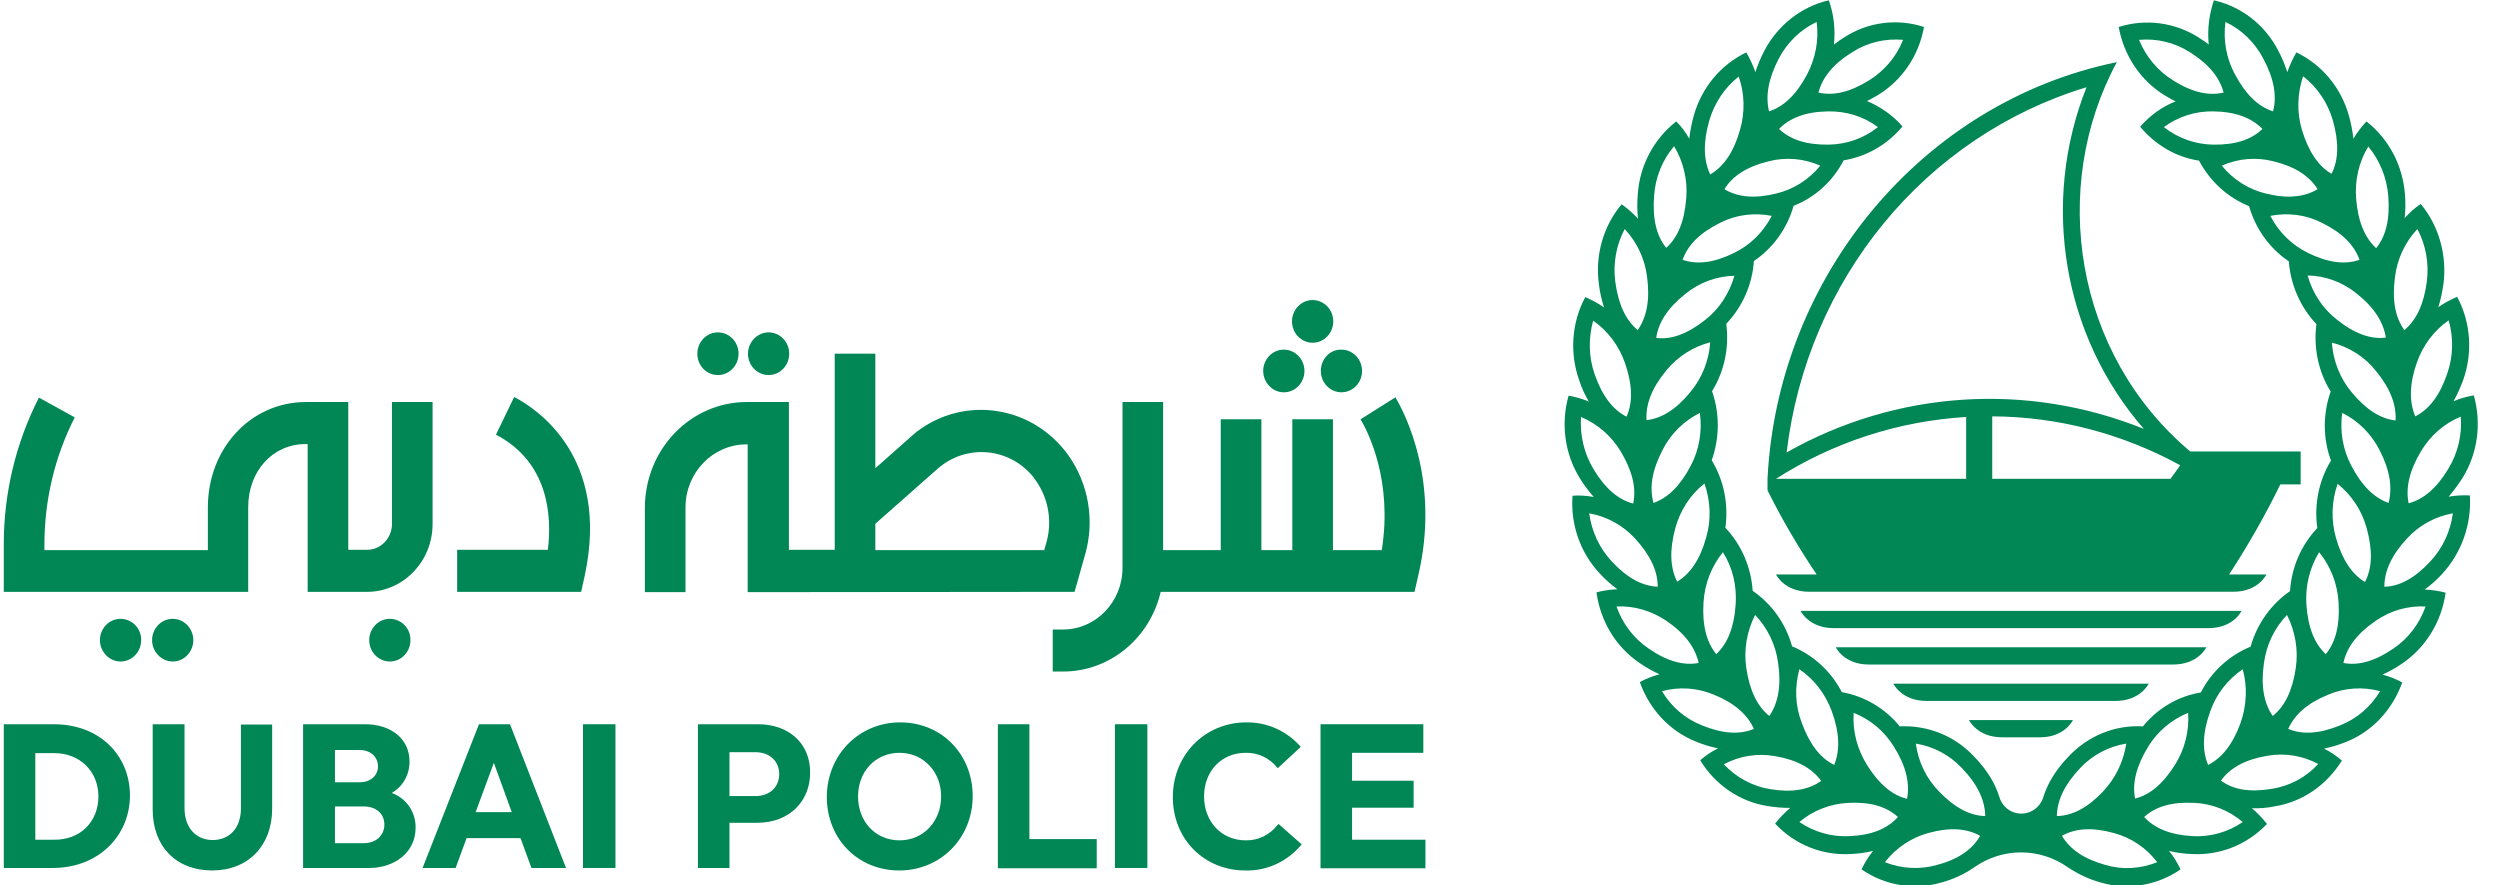 <svg width="96" height="34" viewBox="0 0 96 34" fill="none" xmlns="http://www.w3.org/2000/svg">
<g clip-path="url(#clip0_1_4303)">
<path d="M2.067 27.811H0.145V33.33H2.02C3.814 33.33 4.99 32.064 4.99 30.546C4.99 29.028 3.849 27.811 2.067 27.811ZM2.078 32.245H1.356V28.92H2.078C3.08 28.92 3.779 29.631 3.779 30.582C3.779 31.534 3.103 32.257 2.078 32.245Z" fill="#008755"/>
<path d="M9.252 31.04C9.252 31.811 8.798 32.257 8.169 32.257C7.54 32.257 7.086 31.799 7.086 31.04V27.811H5.863V31.088C5.863 32.498 6.76 33.426 8.146 33.426C9.531 33.426 10.451 32.474 10.451 31.052V27.823H9.252V31.04Z" fill="#008755"/>
<path d="M15.039 30.45C15.47 30.209 15.726 29.751 15.726 29.245C15.726 28.329 14.958 27.811 14.038 27.811H11.639V33.33H14.178C15.144 33.33 15.959 32.739 15.959 31.787C15.971 31.185 15.598 30.643 15.039 30.45ZM13.793 30.04H12.862V28.799H13.793C14.271 28.799 14.515 29.101 14.515 29.426C14.515 29.751 14.271 30.04 13.793 30.04ZM12.862 30.968H13.968C14.445 30.968 14.76 31.245 14.76 31.667C14.76 32.04 14.48 32.378 13.968 32.378H12.862V30.968Z" fill="#008755"/>
<path d="M19.581 27.811H18.393L16.227 33.33H17.496L17.916 32.185H19.988L20.408 33.33H21.735L19.593 27.835L19.581 27.811ZM19.651 31.185H18.265L18.964 29.293L19.651 31.185Z" fill="#008755"/>
<path d="M23.634 27.811H22.387V33.33H23.634V27.811Z" fill="#008755"/>
<path d="M29.118 27.811H26.801V33.33H28.012V31.595H29.072C30.341 31.595 31.109 30.739 31.109 29.679C31.121 28.522 30.259 27.811 29.118 27.811ZM28.012 28.884H29.002C29.584 28.884 29.922 29.257 29.922 29.727C29.922 30.197 29.584 30.57 29.002 30.57H28.012V28.884Z" fill="#008755"/>
<path d="M34.568 27.739C32.984 27.739 31.75 28.992 31.75 30.606C31.75 32.197 32.926 33.426 34.533 33.426C36.117 33.426 37.351 32.185 37.351 30.57C37.351 28.98 36.175 27.739 34.568 27.739ZM34.545 32.269C33.613 32.269 32.949 31.546 32.949 30.582C32.949 29.642 33.601 28.908 34.545 28.908C35.453 28.908 36.14 29.631 36.14 30.582C36.14 31.534 35.465 32.269 34.545 32.269Z" fill="#008755"/>
<path d="M49.066 31.667C48.763 32.064 48.309 32.281 47.832 32.269C46.912 32.269 46.236 31.558 46.236 30.582C46.236 29.606 46.912 28.908 47.832 28.908C48.298 28.896 48.74 29.1 49.043 29.474L49.066 29.498L49.951 28.679L49.928 28.655C49.392 28.052 48.635 27.727 47.855 27.739C46.271 27.739 45.037 28.992 45.037 30.606C45.037 32.221 46.236 33.426 47.82 33.426C48.635 33.45 49.427 33.088 49.963 32.45L49.986 32.426L49.101 31.643L49.066 31.667Z" fill="#008755"/>
<path d="M39.529 27.811H38.318V33.342H42.114V32.221H39.529V27.811Z" fill="#008755"/>
<path d="M44.059 27.811H42.813V33.33H44.059V27.811Z" fill="#008755"/>
<path d="M51.919 32.245V31.016H54.283V29.98H51.919V28.908H54.656V27.811H50.708V33.342H54.737V32.245H51.919Z" fill="#008755"/>
<path d="M29.514 14.402C29.956 14.402 30.306 14.028 30.306 13.582C30.306 13.125 29.945 12.763 29.514 12.763C29.083 12.763 28.722 13.137 28.722 13.582C28.722 14.04 29.083 14.402 29.514 14.402Z" fill="#008755"/>
<path d="M50.405 13.161C50.848 13.161 51.197 12.787 51.197 12.341C51.197 11.884 50.836 11.522 50.405 11.522C49.963 11.522 49.613 11.896 49.613 12.341C49.613 12.799 49.974 13.161 50.405 13.161Z" fill="#008755"/>
<path d="M49.299 15.065C49.742 15.065 50.091 14.691 50.091 14.245C50.091 13.787 49.73 13.426 49.299 13.426C48.856 13.426 48.507 13.799 48.507 14.245C48.507 14.691 48.868 15.065 49.299 15.065Z" fill="#008755"/>
<path d="M50.72 14.245C50.72 14.703 51.081 15.064 51.511 15.064C51.954 15.064 52.303 14.691 52.303 14.245C52.303 13.787 51.942 13.426 51.511 13.426C51.069 13.414 50.72 13.787 50.72 14.245Z" fill="#008755"/>
<path d="M53.584 15.257L52.245 16.101C52.56 16.631 53.48 18.486 53.06 21.125H51.185V16.101H49.625V21.125H48.437V16.101H46.877V21.125H44.664V15.438H43.104V21.811C43.104 23.113 42.079 24.173 40.822 24.173H40.425V25.787H40.822C42.603 25.787 44.152 24.522 44.571 22.727H54.318L54.458 22.113C55.296 18.558 54.004 15.968 53.584 15.257Z" fill="#008755"/>
<path d="M19.744 15.245L19.045 16.691C21.072 17.751 21.2 19.823 21.037 21.113H17.555V22.727H22.317L22.457 22.088C23.424 17.558 20.629 15.703 19.744 15.245Z" fill="#008755"/>
<path d="M41.264 22.727L41.672 21.281C42.044 19.98 41.8 18.57 41.019 17.474C39.645 15.57 37.037 15.173 35.197 16.582C35.127 16.643 35.057 16.703 34.987 16.763L33.613 17.98V13.582H32.053V21.113H30.294V15.438H28.676C26.521 15.438 24.775 17.245 24.763 19.486V22.739H26.323V19.486C26.323 18.149 27.371 17.064 28.664 17.064H28.711V22.739L41.264 22.727ZM33.613 20.113L36 18.004C37.095 17.04 38.737 17.173 39.669 18.305C39.703 18.354 39.738 18.402 39.773 18.45C40.262 19.137 40.414 20.016 40.181 20.835L40.099 21.125H33.613V20.113Z" fill="#008755"/>
<path d="M14.97 23.763C14.527 23.763 14.178 24.137 14.178 24.582C14.178 25.04 14.539 25.402 14.97 25.402C15.412 25.402 15.761 25.028 15.761 24.582C15.773 24.137 15.412 23.763 14.97 23.763Z" fill="#008755"/>
<path d="M6.632 23.763C6.189 23.763 5.84 24.137 5.84 24.582C5.84 25.028 6.201 25.402 6.632 25.402C7.074 25.402 7.423 25.028 7.423 24.582C7.423 24.137 7.074 23.763 6.632 23.763Z" fill="#008755"/>
<path d="M4.629 23.763C4.186 23.763 3.837 24.137 3.837 24.582C3.837 25.028 4.198 25.402 4.629 25.402C5.071 25.402 5.421 25.028 5.421 24.582C5.432 24.137 5.071 23.763 4.629 23.763Z" fill="#008755"/>
<path d="M27.569 14.402C28.012 14.402 28.361 14.028 28.361 13.582C28.361 13.125 28 12.763 27.569 12.763C27.127 12.763 26.778 13.137 26.778 13.582C26.778 14.04 27.127 14.402 27.569 14.402Z" fill="#008755"/>
<path d="M15.051 20.125C15.051 20.667 14.62 21.113 14.096 21.113H13.374V15.438H11.744C9.636 15.438 7.982 17.209 7.982 19.486V21.125H1.706V20.908C1.706 19.209 2.102 17.534 2.87 16.028L1.496 15.269C0.611 16.992 0.145 18.932 0.145 20.896V22.727H9.531V19.474C9.531 18.088 10.475 17.052 11.732 17.052H11.814V22.727H14.096C15.482 22.727 16.611 21.558 16.611 20.125V15.438H15.051V20.125Z" fill="#008755"/>
<path d="M94.843 19.024C94.575 19.012 94.295 19.024 94.028 19.072C94.225 18.843 94.4 18.602 94.563 18.349C95.145 17.41 95.297 16.253 94.994 15.181C94.726 15.229 94.458 15.301 94.214 15.41C94.365 15.145 94.482 14.867 94.587 14.59C94.959 13.542 94.878 12.373 94.354 11.398C94.097 11.506 93.853 11.639 93.632 11.795C93.725 11.506 93.783 11.205 93.829 10.904C93.969 9.795 93.655 8.675 92.956 7.831C92.723 7.988 92.525 8.169 92.339 8.374C92.374 8.072 92.374 7.771 92.351 7.47C92.269 6.361 91.733 5.337 90.872 4.663C90.685 4.868 90.511 5.084 90.371 5.325C90.336 5.024 90.278 4.723 90.196 4.434C89.894 3.361 89.16 2.482 88.182 2.012C88.042 2.253 87.925 2.506 87.832 2.771C87.739 2.482 87.623 2.205 87.483 1.94C86.971 0.952 86.074 0.253 85.014 0.012C84.828 0.554 84.758 1.145 84.816 1.711C84.7 1.614 84.56 1.53 84.42 1.434C83.5 0.855 82.382 0.711 81.358 1.036C81.556 2.133 82.196 3.096 83.128 3.663C83.267 3.747 83.407 3.831 83.547 3.892C83.023 4.096 82.557 4.434 82.184 4.868C82.767 5.566 83.559 6.036 84.444 6.169C84.863 6.964 85.55 7.59 86.365 7.916C86.61 8.783 87.157 9.542 87.891 10.036C87.96 10.94 88.333 11.795 88.95 12.446C88.834 13.349 89.02 14.265 89.498 15.036C89.195 15.892 89.195 16.831 89.509 17.687C89.043 18.458 88.857 19.373 88.985 20.277C88.368 20.928 87.995 21.783 87.937 22.699C87.204 23.205 86.668 23.964 86.423 24.831C85.608 25.169 84.921 25.783 84.513 26.59C83.64 26.735 82.86 27.193 82.289 27.892C81.218 27.831 80.182 28.253 79.436 29.048C78.924 29.578 78.621 30.108 78.47 30.59C78.33 31.072 77.841 31.349 77.364 31.205C77.072 31.12 76.851 30.88 76.77 30.59C76.618 30.096 76.315 29.578 75.803 29.048C75.058 28.253 74.021 27.843 72.95 27.892C72.379 27.193 71.599 26.735 70.726 26.578C70.307 25.771 69.631 25.157 68.816 24.819C68.572 23.94 68.036 23.193 67.302 22.687C67.244 21.783 66.871 20.916 66.254 20.265C66.382 19.361 66.196 18.446 65.73 17.675C66.033 16.819 66.044 15.88 65.742 15.024C66.219 14.253 66.406 13.337 66.289 12.434C66.906 11.783 67.291 10.928 67.349 10.024C68.082 9.53 68.63 8.771 68.874 7.904C69.701 7.578 70.376 6.964 70.796 6.157C71.681 6.012 72.473 5.554 73.055 4.855C72.682 4.422 72.205 4.096 71.692 3.88C71.832 3.807 71.972 3.735 72.112 3.651C73.043 3.084 73.684 2.133 73.882 1.036C72.857 0.699 71.727 0.843 70.819 1.434C70.679 1.518 70.551 1.614 70.423 1.711C70.481 1.133 70.423 0.554 70.225 0.012C69.177 0.253 68.269 0.964 67.756 1.94C67.617 2.205 67.5 2.482 67.407 2.771C67.314 2.506 67.197 2.253 67.058 2.012C66.079 2.482 65.346 3.361 65.043 4.434C64.962 4.723 64.903 5.024 64.868 5.325C64.729 5.084 64.566 4.855 64.368 4.663C63.506 5.337 62.959 6.361 62.889 7.482C62.865 7.783 62.865 8.084 62.9 8.398C62.714 8.193 62.505 8.012 62.272 7.843C61.561 8.687 61.247 9.807 61.398 10.916C61.433 11.217 61.503 11.518 61.596 11.807C61.375 11.651 61.13 11.518 60.874 11.41C60.35 12.386 60.269 13.554 60.641 14.602C60.734 14.892 60.862 15.169 61.014 15.422C60.758 15.313 60.502 15.241 60.234 15.193C59.931 16.265 60.082 17.422 60.664 18.361C60.816 18.614 61.002 18.855 61.2 19.084C60.932 19.036 60.653 19.012 60.385 19.036C60.303 20.145 60.688 21.241 61.445 22.036C61.643 22.253 61.876 22.458 62.108 22.627C61.841 22.639 61.561 22.675 61.305 22.747C61.456 23.855 62.05 24.843 62.959 25.458C63.203 25.627 63.459 25.771 63.727 25.892C63.459 25.964 63.203 26.06 62.97 26.193C63.343 27.241 64.123 28.084 65.136 28.482C65.404 28.59 65.695 28.687 65.975 28.735C65.73 28.855 65.497 29.012 65.288 29.193C65.858 30.133 66.802 30.783 67.873 30.952C68.164 31 68.455 31.024 68.746 31.024C68.537 31.205 68.339 31.398 68.164 31.627C68.921 32.434 69.969 32.855 71.052 32.795C71.343 32.783 71.634 32.747 71.925 32.675C71.751 32.892 71.599 33.133 71.483 33.386C72.379 34 73.497 34.193 74.534 33.892C74.988 33.771 75.419 33.578 75.815 33.301C76.898 32.542 78.318 32.542 79.401 33.301C79.797 33.566 80.228 33.771 80.682 33.892C81.719 34.193 82.837 34 83.733 33.386C83.617 33.133 83.466 32.892 83.291 32.675C83.582 32.747 83.873 32.783 84.164 32.795C85.247 32.855 86.295 32.434 87.052 31.639C86.877 31.422 86.691 31.217 86.47 31.036C86.761 31.048 87.052 31.024 87.343 30.964C88.415 30.795 89.346 30.145 89.928 29.205C89.719 29.024 89.486 28.867 89.241 28.747C89.532 28.687 89.812 28.602 90.08 28.494C91.093 28.096 91.873 27.253 92.246 26.205C92.001 26.072 91.745 25.976 91.489 25.904C91.757 25.783 92.013 25.639 92.257 25.47C93.154 24.855 93.76 23.867 93.911 22.759C93.643 22.687 93.375 22.651 93.108 22.639C93.352 22.458 93.573 22.265 93.771 22.048C94.528 21.229 94.912 20.133 94.843 19.024ZM71.18 27.373C71.82 27.627 72.356 28.072 72.729 28.675C73.195 29.422 73.346 30.084 73.23 30.675C72.671 30.542 72.158 30.12 71.692 29.373C71.32 28.771 71.133 28.084 71.18 27.373ZM69.096 25.699C69.666 26.084 70.097 26.651 70.341 27.313C70.644 28.145 70.656 28.819 70.435 29.373C69.911 29.12 69.492 28.59 69.189 27.759C68.933 27.108 68.909 26.386 69.096 25.699ZM67.395 23.614C67.873 24.108 68.187 24.759 68.28 25.458C68.409 26.337 68.28 27 67.943 27.494C67.489 27.133 67.186 26.53 67.058 25.651C66.953 24.952 67.081 24.241 67.395 23.614ZM66.161 21.205C66.534 21.795 66.697 22.494 66.65 23.205C66.592 24.096 66.336 24.711 65.905 25.12C65.532 24.663 65.358 24.012 65.416 23.12C65.462 22.41 65.719 21.747 66.161 21.205ZM63.844 17.277C64.158 16.651 64.67 16.157 65.276 15.855C65.369 16.554 65.253 17.265 64.927 17.88C64.519 18.663 64.042 19.12 63.494 19.313C63.331 18.723 63.436 18.06 63.844 17.277ZM63.226 16.133C63.191 15.53 63.424 14.904 63.983 14.229C64.426 13.687 65.02 13.313 65.672 13.145C65.625 13.843 65.358 14.518 64.915 15.048C64.368 15.723 63.797 16.072 63.226 16.133ZM64.333 20.277C64.519 19.602 64.903 19 65.451 18.566C65.683 19.229 65.719 19.952 65.52 20.627C65.288 21.482 64.903 22.036 64.403 22.337C64.135 21.807 64.1 21.133 64.333 20.277ZM65.474 12.289C64.787 12.831 64.17 13.048 63.599 12.976C63.681 12.386 64.042 11.819 64.729 11.277C65.264 10.843 65.928 10.602 66.603 10.59C66.406 11.265 66.021 11.867 65.474 12.289ZM72.112 4.88C71.576 5.313 70.912 5.542 70.225 5.554C69.363 5.566 68.746 5.361 68.315 4.952C68.723 4.53 69.34 4.289 70.202 4.277C70.889 4.265 71.564 4.47 72.112 4.88ZM71.133 2C71.716 1.627 72.391 1.47 73.078 1.53C72.822 2.181 72.356 2.723 71.774 3.084C71.04 3.542 70.4 3.687 69.829 3.554C69.981 2.976 70.388 2.458 71.133 2ZM68.304 2.253C68.63 1.627 69.142 1.133 69.759 0.843C69.853 1.542 69.713 2.253 69.387 2.868C68.967 3.651 68.49 4.096 67.931 4.277C67.791 3.699 67.896 3.036 68.304 2.253ZM67.919 6.193C68.583 6.024 69.27 6.084 69.899 6.361C69.457 6.904 68.863 7.277 68.199 7.434C67.36 7.639 66.708 7.566 66.219 7.265C66.522 6.759 67.081 6.398 67.919 6.193ZM65.637 4.627C65.835 3.952 66.231 3.361 66.766 2.94C66.999 3.602 67.011 4.325 66.813 5C66.569 5.855 66.184 6.398 65.672 6.699C65.416 6.157 65.392 5.482 65.637 4.627ZM66.056 8.554C66.673 8.241 67.36 8.157 68.036 8.289C67.71 8.916 67.209 9.41 66.592 9.711C65.812 10.096 65.159 10.169 64.612 9.976C64.81 9.41 65.276 8.94 66.056 8.554ZM63.518 7.518C63.564 6.819 63.832 6.145 64.286 5.614C64.647 6.217 64.81 6.916 64.752 7.614C64.682 8.506 64.426 9.121 63.983 9.518C63.611 9.06 63.448 8.41 63.518 7.518ZM62.388 8.795C62.865 9.301 63.168 9.952 63.25 10.651C63.366 11.53 63.226 12.193 62.889 12.675C62.435 12.301 62.144 11.699 62.027 10.819C61.934 10.12 62.062 9.41 62.388 8.795ZM61.177 12.313C61.748 12.711 62.167 13.277 62.4 13.94C62.691 14.783 62.702 15.458 62.458 16C61.934 15.735 61.526 15.205 61.235 14.373C61.002 13.711 60.991 12.988 61.177 12.313ZM60.711 16.012C61.34 16.277 61.876 16.735 62.237 17.337C62.691 18.096 62.842 18.759 62.714 19.337C62.155 19.193 61.643 18.771 61.189 18.012C60.828 17.41 60.664 16.711 60.711 16.012ZM61.899 21.566C61.422 21.06 61.119 20.41 61.026 19.711C61.701 19.831 62.318 20.169 62.784 20.675C63.378 21.325 63.657 21.928 63.657 22.53C63.075 22.506 62.493 22.205 61.899 21.566ZM63.308 24.904C62.737 24.518 62.306 23.952 62.074 23.289C62.749 23.253 63.424 23.458 63.995 23.843C64.717 24.337 65.101 24.88 65.229 25.458C64.659 25.566 64.018 25.398 63.308 24.904ZM65.358 27.855C64.717 27.602 64.181 27.145 63.82 26.542C64.484 26.361 65.171 26.41 65.812 26.675C66.615 27 67.104 27.446 67.349 27.988C66.813 28.217 66.161 28.181 65.358 27.855ZM67.966 30.301C67.291 30.193 66.673 29.855 66.196 29.349C66.802 29.024 67.489 28.916 68.164 29.036C69.014 29.181 69.585 29.506 69.934 29.988C69.457 30.325 68.816 30.446 67.966 30.301ZM71.017 32.108C70.341 32.145 69.666 31.952 69.096 31.566C69.62 31.12 70.283 30.867 70.959 30.831C71.82 30.783 72.449 30.976 72.88 31.373C72.484 31.819 71.879 32.072 71.017 32.108ZM74.371 33.217C73.719 33.398 73.02 33.361 72.379 33.108C72.81 32.554 73.392 32.169 74.045 31.988C74.871 31.759 75.524 31.807 76.036 32.096C75.745 32.614 75.198 33 74.371 33.217ZM74.464 30.398C73.975 29.904 73.66 29.253 73.567 28.554C74.243 28.663 74.86 28.988 75.337 29.494C75.943 30.12 76.222 30.735 76.234 31.337C75.652 31.325 75.069 31.024 74.464 30.398ZM94.493 16C94.552 16.699 94.377 17.41 94.016 18C93.562 18.759 93.049 19.181 92.49 19.325C92.374 18.735 92.514 18.084 92.968 17.325C93.329 16.723 93.865 16.253 94.493 16ZM94.028 12.301C94.225 12.976 94.202 13.699 93.969 14.361C93.678 15.205 93.271 15.723 92.747 15.988C92.514 15.446 92.514 14.759 92.805 13.928C93.038 13.265 93.457 12.699 94.028 12.301ZM91.966 10.651C92.048 9.952 92.351 9.301 92.828 8.795C93.154 9.41 93.282 10.12 93.189 10.819C93.073 11.699 92.781 12.301 92.327 12.675C91.978 12.193 91.85 11.53 91.966 10.651ZM90.29 17.88C89.963 17.265 89.847 16.554 89.94 15.855C90.557 16.157 91.058 16.663 91.372 17.277C91.78 18.06 91.873 18.735 91.722 19.313C91.174 19.12 90.697 18.663 90.29 17.88ZM90.814 22.349C90.313 22.048 89.94 21.494 89.696 20.639C89.509 19.964 89.532 19.241 89.765 18.578C90.301 19.012 90.697 19.602 90.883 20.289C91.116 21.145 91.093 21.819 90.814 22.349ZM90.301 15.06C89.859 14.53 89.591 13.855 89.544 13.157C90.208 13.325 90.802 13.699 91.233 14.241C91.792 14.916 92.025 15.554 91.99 16.145C91.419 16.084 90.86 15.735 90.301 15.06ZM90.942 5.627C91.384 6.157 91.652 6.819 91.71 7.53C91.78 8.422 91.617 9.072 91.244 9.53C90.814 9.133 90.546 8.518 90.476 7.627C90.418 6.928 90.581 6.217 90.942 5.627ZM88.438 2.928C88.985 3.349 89.381 3.94 89.579 4.614C89.824 5.47 89.8 6.145 89.532 6.675C89.032 6.386 88.647 5.831 88.391 4.976C88.193 4.313 88.217 3.59 88.438 2.928ZM85.457 0.843C86.074 1.133 86.586 1.627 86.912 2.253C87.332 3.036 87.436 3.699 87.285 4.277C86.726 4.096 86.249 3.651 85.829 2.868C85.492 2.253 85.364 1.542 85.457 0.843ZM83.442 3.084C82.86 2.723 82.406 2.181 82.138 1.53C82.813 1.47 83.5 1.627 84.083 2C84.816 2.458 85.236 2.976 85.387 3.554C84.816 3.687 84.188 3.554 83.442 3.084ZM84.979 5.554C84.304 5.542 83.64 5.313 83.093 4.88C83.652 4.47 84.316 4.265 84.991 4.277C85.853 4.289 86.47 4.53 86.877 4.952C86.458 5.361 85.841 5.566 84.979 5.554ZM85.317 6.361C85.946 6.084 86.633 6.024 87.297 6.193C88.135 6.398 88.682 6.759 88.997 7.265C88.496 7.566 87.844 7.639 87.017 7.434C86.353 7.277 85.76 6.904 85.317 6.361ZM87.18 8.289C87.856 8.157 88.543 8.241 89.16 8.554C89.94 8.94 90.406 9.41 90.604 9.976C90.057 10.169 89.404 10.096 88.624 9.711C88.007 9.41 87.506 8.916 87.18 8.289ZM88.613 10.578C89.288 10.59 89.952 10.831 90.487 11.265C91.174 11.807 91.524 12.373 91.617 12.964C91.046 13.036 90.418 12.819 89.742 12.277C89.195 11.855 88.799 11.253 88.613 10.578ZM89.055 21.205C89.498 21.747 89.754 22.41 89.8 23.12C89.859 24.012 89.684 24.663 89.311 25.12C88.88 24.723 88.624 24.096 88.566 23.205C88.519 22.494 88.694 21.795 89.055 21.205ZM86.936 25.458C87.029 24.759 87.343 24.108 87.821 23.614C88.135 24.241 88.263 24.952 88.158 25.651C88.03 26.53 87.728 27.133 87.273 27.494C86.936 27.012 86.808 26.337 86.936 25.458ZM84.874 27.313C85.107 26.651 85.55 26.084 86.121 25.699C86.307 26.373 86.272 27.096 86.039 27.759C85.736 28.59 85.317 29.108 84.793 29.373C84.56 28.831 84.572 28.145 84.874 27.313ZM82.487 28.675C82.848 28.084 83.396 27.627 84.024 27.373C84.071 28.072 83.896 28.771 83.524 29.361C83.058 30.108 82.546 30.53 81.987 30.663C81.87 30.084 82.033 29.422 82.487 28.675ZM79.879 29.494C80.356 28.988 80.973 28.663 81.649 28.554C81.544 29.253 81.23 29.892 80.752 30.398C80.147 31.036 79.564 31.325 78.982 31.337C78.994 30.735 79.273 30.133 79.879 29.494ZM80.857 33.217C80.03 32.988 79.483 32.614 79.18 32.096C79.681 31.807 80.333 31.759 81.171 31.988C81.835 32.169 82.417 32.554 82.837 33.108C82.208 33.361 81.509 33.41 80.857 33.217ZM84.199 32.108C83.337 32.06 82.732 31.807 82.336 31.373C82.767 30.976 83.396 30.783 84.257 30.831C84.933 30.855 85.597 31.12 86.121 31.566C85.562 31.952 84.886 32.145 84.199 32.108ZM87.25 30.289C86.4 30.434 85.76 30.325 85.282 29.976C85.631 29.494 86.202 29.169 87.052 29.024C87.728 28.904 88.415 29.012 89.02 29.337C88.543 29.855 87.925 30.181 87.25 30.289ZM89.859 27.855C89.055 28.181 88.403 28.217 87.867 27.988C88.112 27.446 88.601 27 89.404 26.675C90.033 26.41 90.732 26.361 91.396 26.542C91.035 27.145 90.499 27.602 89.859 27.855ZM93.142 23.289C92.91 23.952 92.479 24.518 91.908 24.904C91.186 25.398 90.557 25.566 89.987 25.458C90.115 24.867 90.499 24.337 91.221 23.843C91.792 23.446 92.467 23.253 93.142 23.289ZM91.559 22.53C91.559 21.928 91.838 21.313 92.432 20.675C92.898 20.169 93.515 19.831 94.191 19.711C94.097 20.41 93.795 21.06 93.317 21.566C92.723 22.205 92.141 22.518 91.559 22.53Z" fill="#008755"/>
<path d="M67.873 18.374V18.831C68.432 19.952 69.061 21.024 69.759 22.06H68.199C68.199 22.06 68.513 22.723 69.468 22.723H85.76C86.726 22.723 87.029 22.06 87.029 22.06H85.597C86.319 20.952 86.982 19.795 87.564 18.602H88.345V17.337H84.106C79.646 13.59 78.691 7.181 81.288 2.386C73.847 3.904 68.269 10.578 67.873 18.374ZM68.199 18.386C70.4 16.976 72.915 16.169 75.5 16.012V18.386H68.199ZM83.722 17.867L83.349 18.386H76.502V15.988C79.029 16 81.498 16.651 83.722 17.867ZM82.324 16.47C77.841 14.663 72.822 14.988 68.606 17.374C69.398 10.735 73.917 5.229 80.123 3.349C78.353 7.795 79.215 12.904 82.324 16.47Z" fill="#008755"/>
<path d="M76.886 28.313H78.33C79.297 28.313 79.599 27.651 79.599 27.651H75.605C75.617 27.651 75.919 28.313 76.886 28.313Z" fill="#008755"/>
<path d="M82.51 26.253H72.705C72.705 26.253 73.02 26.916 73.975 26.916H81.23C82.196 26.916 82.51 26.253 82.51 26.253Z" fill="#008755"/>
<path d="M84.723 24.855H70.493C70.493 24.855 70.807 25.518 71.762 25.518H83.442C84.42 25.518 84.723 24.855 84.723 24.855Z" fill="#008755"/>
<path d="M86.074 23.458H69.142C69.142 23.458 69.457 24.12 70.411 24.12H84.805C85.771 24.12 86.074 23.458 86.074 23.458Z" fill="#008755"/>
</g>
<defs>
<clipPath id="clip0_1_4303">
<rect width="95" height="34" fill="white" transform="translate(0.145)"/>
</clipPath>
</defs>
</svg>
